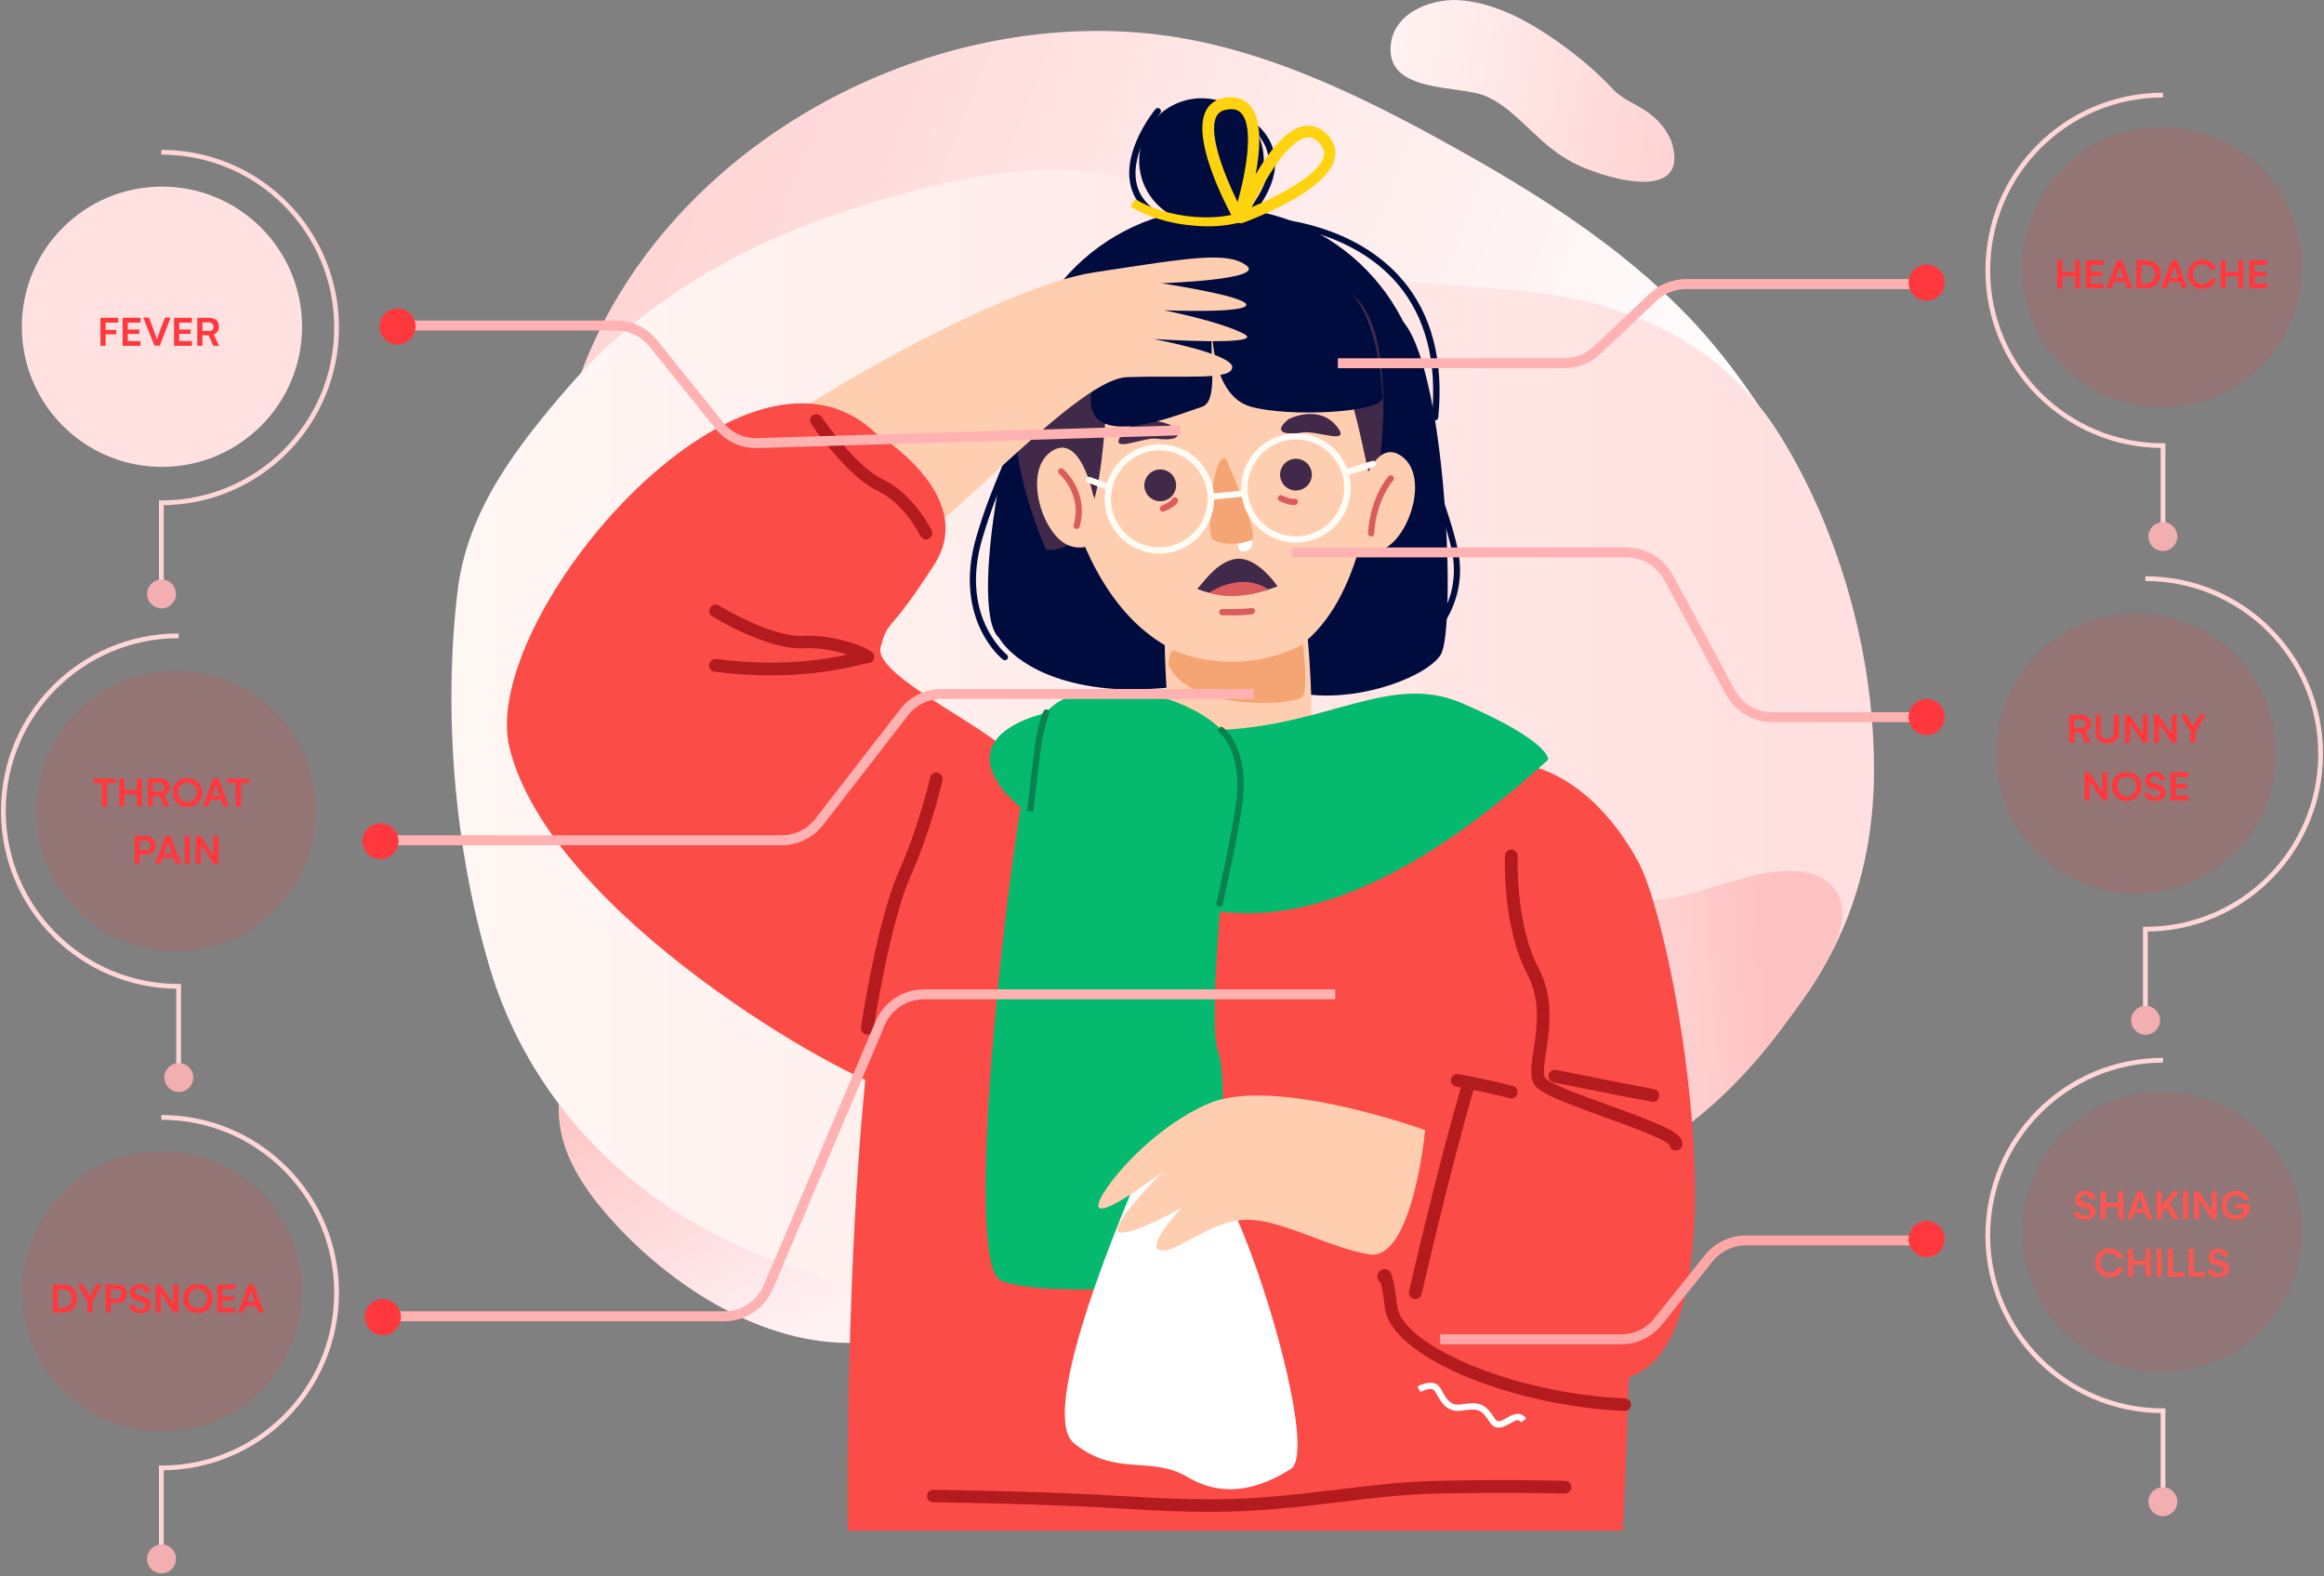<svg width="1171" height="794" viewBox="0 0 1171 794" fill="none" xmlns="http://www.w3.org/2000/svg">
<rect x="0" y="0" width="1171" height="794" fill="#808080" stroke="none"/>
<path d="M541.1 643.1C505.9 663.4 469.1 676.7 427.1 676.5C380.3 676.3 333.9 644.9 304.6 610.5C293.7 597.7 284.2 582.9 282 566.3C276.9 527.8 312.1 516.9 343.8 517.4C361.7 517.7 379 522.6 396 527.5C424.4 535.7 456 536.4 482.6 550.1C491.5 554.7 498.8 560.9 508.6 563.6C524 567.8 540.7 568.1 556.4 571.6C569.8 574.7 585.3 580.9 587.8 594.4C590.4 608.2 577.6 619.7 565.9 627.6C557.8 633 549.5 638.3 541.1 643.1Z" fill="url(#paint0_linear)"/>
<path d="M292.8 187.9C333.8 77.7 457.2 7.2 573.4 16.4C629.4 20.8 681.6 45.9 730.8 73.2C774.1 97.2 817 124.1 851.4 160.2C874.9 184.8 895.1 216.3 911.3 246.4C935.5 291.4 939.4 356.1 876.2 366.7C861.4 369.2 847.5 367.1 832.7 365.8C820.8 364.8 810.5 369.7 798.6 370.6C768.7 373.1 738.3 369.3 709 363.3C649.3 351.1 592 328.6 531.6 319.9C482.1 312.8 431.7 315.2 383 327C362.5 332 341.3 338.7 320.7 334C270 322.5 275.4 256.5 283.8 218.1C286.2 207.8 289.1 197.7 292.8 187.9Z" fill="url(#paint1_linear)"/>
<path d="M792.5 81.9C804.6 88.4 849.3 103.3 843.1 74.5C841.5 67.3 836.6 61.2 830.9 57C824.4 52.2 817.9 50.5 812.3 44.5C805.4 37.2 798 30.7 790.1 24.8C773.9 12.7 756 2.1 736.8 0.2C723.4 -1.2 702.8 5.1 700.8 22.3C697.9 47.4 735.4 42.7 748.6 48.4C761.1 53.8 770.4 65.9 781.5 74.7C785 77.4 788.7 79.9 792.5 81.9Z" fill="url(#paint2_linear)"/>
<path d="M588.7 95.1C614.3 102.8 635.9 118.4 660.2 129.3C700.6 147.4 748.5 141.4 791.9 150.3C836.2 159.3 873.3 181.1 897.2 219.8C928 269.7 945.4 333.8 944.2 393.2C942.8 458.6 914.3 508.8 864.7 549.7C815.1 590.6 755.9 618.6 694.5 636.4C688.6 638.1 682.6 639.7 676.6 641.2C541.8 675 350.6 671.5 269.1 537.8C268.4 536.6 267.6 535.4 266.9 534.1C258.2 519.1 251.3 503.1 246.5 486.5C229 427.6 223.3 359.2 230.5 298.2C235.3 257.1 260.3 225.1 286.7 194.6C323.7 151.8 373.9 123.1 427.4 105.9C467 93.2 512.1 81.1 554 87.1C565.7 89 577.3 91.6 588.7 95.1Z" fill="url(#paint3_linear)"/>
<path d="M902.3 512.1C878.6 545.1 850.5 572.4 812.2 589.5C769.5 608.6 714.3 599.1 673.4 579.8C658.2 572.6 643.4 563.1 634.5 548.8C614 515.8 641.6 491.4 670.6 478.7C687 471.6 704.8 469 722.4 466.4C751.6 462.1 780.7 449.8 810.6 451.2C820.6 451.7 829.8 454.4 839.9 452.8C855.7 450.3 871 443.6 886.7 440.4C900.1 437.7 916.8 437 924.7 448.2C932.7 459.7 925.8 475.5 918.5 487.4C913.3 496.1 907.9 504.2 902.3 512.1Z" fill="url(#paint4_linear)"/>
<path d="M506.4 332.6C506.1 332.6 505.7 332.5 505.4 332.3C505.1 332.1 498.8 327.1 494 316.9C489.6 307.5 485.6 291.9 492 270.3C496.3 255.6 500.7 245.2 504.5 236C511.5 219.3 516.5 207.2 516.9 181.7C516.9 180.8 517.6 180.1 518.5 180.1C519.4 180.1 520.1 180.8 520.1 181.7C519.7 207.9 514.3 220.8 507.4 237.2C503.6 246.3 499.3 256.7 495 271.2C483.3 310.6 507.1 329.6 507.3 329.8C508 330.3 508.1 331.3 507.6 332C507.4 332.3 506.9 332.6 506.4 332.6Z" fill="#000C3E"/>
<path d="M636.8 81.3C636.6 98.6 622.3 112.5 605 112.3C587.7 112.1 573.8 97.8 574 80.5C574.2 63.2 588.5 49.3 605.8 49.5C623.2 49.7 637 64 636.8 81.3Z" fill="#000C3E"/>
<path d="M503.4 321.3C503.4 321.3 513.1 340.1 550.8 345.9C588.6 351.7 617.7 337.4 647 347.2C676.3 357 717.9 342.3 725.9 329.9C733.9 317.5 729 182.5 705.5 160.4C682.1 138.3 561.7 122.2 536.4 149.4C511.1 176.5 486.5 306.5 503.4 321.3Z" fill="#000C3E"/>
<path d="M717.9 209.6C717.1 266.7 670.2 312.4 613 311.6C555.9 310.8 510.2 263.9 511 206.7C511.8 149.6 558.7 103.9 615.9 104.7C673 105.6 718.7 152.5 717.9 209.6Z" fill="#000C3E"/>
<path d="M530 206.3C530 206.3 537.2 331.7 622.2 335.1C707.2 338.5 702.9 161.6 671.8 145.5C640.7 129.5 512.6 135.7 530 206.3Z" fill="#FFCEB0"/>
<path d="M617.7 231.1C617.7 231.1 634.8 269.4 630.7 272C626.6 274.7 614.4 274.5 611 271.7C607.7 269 611 227 617.7 231.1Z" fill="#F5A473"/>
<path d="M592.6 244.7C592.5 249.1 588.8 252.6 584.4 252.5C580 252.4 576.5 248.7 576.6 244.3C576.7 239.9 580.4 236.4 584.8 236.5C589.3 236.6 592.7 240.3 592.6 244.7Z" fill="#41294A"/>
<path d="M661 239.3C660.9 243.7 657.2 247.2 652.8 247.1C648.4 247 644.9 243.3 645 238.9C645.1 234.5 648.8 231 653.2 231.1C657.6 231.2 661.1 234.9 661 239.3Z" fill="#41294A"/>
<path d="M595.2 137.8C595.2 137.8 565.1 153.2 560 181C554.9 208.8 559.5 279.4 527.2 277C527.2 277 461.5 138.4 595.2 137.8Z" fill="#41294A"/>
<path d="M611.3 138C608.6 140 642.7 139.1 662.8 162.3C682.9 185.5 688.9 244.5 692 245.5C695 246.5 705.3 171.9 683.4 150C661.4 128.3 626.7 126.4 611.3 138Z" fill="#41294A"/>
<path d="M684.7 250.8C684.7 250.8 692.1 219.2 706.5 230C720.9 240.9 708.9 274 695 277.3C681.1 280.7 677.4 267.2 684.7 250.8Z" fill="#FFCEB0"/>
<path d="M550.7 249C550.7 249 544.2 217.2 529.5 227.6C514.8 238 525.9 271.5 539.7 275.2C553.6 278.9 557.6 265.6 550.7 249Z" fill="#FFCEB0"/>
<path d="M649.2 211.2C649.2 211.2 664.2 203.3 673.5 214.7C681.6 224.7 663.1 216.6 656.2 217.9C649.3 219.1 640.3 218.5 649.2 211.2Z" fill="#41294A"/>
<path d="M589.5 214C589.5 214 574.1 206.9 565.4 218.7C557.8 229.1 575.9 220.1 582.8 221C589.8 222 598.8 221 589.5 214Z" fill="#41294A"/>
<path d="M643.7 295.4C643.7 295.4 633.9 280.6 623.3 281.5C612.7 282.4 604.6 296.1 603.2 296.6C603.2 296.7 619.7 304.5 643.7 295.4Z" fill="#41294A"/>
<path d="M584.2 226.9C570.9 226.9 560 237.7 559.8 251C559.7 257.5 562.2 263.7 566.7 268.3C571.2 273 577.3 275.6 583.8 275.7H584.1C597.4 275.7 608.3 264.9 608.5 251.6C608.7 238.2 597.9 227.1 584.5 226.9H584.2ZM584.2 278.9H583.8C576.4 278.8 569.6 275.8 564.4 270.6C559.3 265.3 556.5 258.4 556.6 251C556.8 236 569.2 223.8 584.2 223.8H584.6C599.8 224 612 236.5 611.8 251.7C611.5 266.7 599.2 278.9 584.2 278.9Z" fill="#FFFCF6"/>
<path d="M653 221.4C639.7 221.4 628.8 232.2 628.6 245.5C628.4 258.9 639.2 270 652.6 270.2H652.9C666.2 270.2 677.1 259.4 677.3 246.1C677.4 239.6 674.9 233.4 670.4 228.8C665.9 224.1 659.8 221.5 653.3 221.4H653ZM653 273.4H652.6C637.4 273.2 625.2 260.7 625.4 245.5C625.6 230.5 638 218.3 653 218.3H653.4C660.8 218.4 667.6 221.4 672.8 226.6C677.9 231.9 680.7 238.8 680.6 246.2C680.4 261.2 668 273.4 653 273.4Z" fill="#FFFCF6"/>
<path d="M558.9 247C558.7 247 558.5 247 558.4 246.9L548.2 243.2C547.4 242.9 547 242 547.3 241.2C547.6 240.4 548.5 240 549.3 240.3L559.5 244C560.3 244.3 560.7 245.2 560.4 246C560.1 246.6 559.5 247 558.9 247Z" fill="#FFFCF6"/>
<path d="M677.9 239.7C677.2 239.7 676.6 239.3 676.4 238.6C676.1 237.8 676.6 236.9 677.4 236.6L691.3 232.2C692.1 231.9 693 232.4 693.3 233.2C693.6 234 693.1 234.9 692.3 235.2L678.4 239.6C678.2 239.7 678 239.7 677.9 239.7Z" fill="#FFFCF6"/>
<path d="M610.8 167.2C610.8 167.2 610.8 198.9 629.7 204.7C648.6 210.4 697.2 207.9 696.7 200.2C692.2 130.2 659.3 133.7 631.9 124.8C583.7 109.1 544.3 187.8 550.2 206.4C556.1 225 596.8 207.6 605.5 205C614.2 202.2 609.3 180.7 610.8 167.2Z" fill="#000C3E"/>
<g opacity="0.21">
<g opacity="0.21">
<path opacity="0.21" d="M562 274.4C562 274.4 604.9 249.7 623.7 253.1C642.5 256.6 675.5 257.1 677 263.9C678.5 270.6 635.1 267.6 621.8 268.9C608.5 270.1 557.3 285.5 562 274.4Z" fill="#DB5C5D"/>
</g>
</g>
<path d="M586 257.8C585.4 257.8 584.8 257.4 584.5 256.8C584.2 256 584.6 255.1 585.4 254.7C589.7 252.9 590.5 251.6 590.5 251.5C590.8 250.7 591.7 250.3 592.5 250.6C593.3 250.9 593.7 251.9 593.5 252.7C593.3 253.3 592.2 255.4 586.6 257.6C586.4 257.8 586.2 257.8 586 257.8Z" fill="#DB5C5D"/>
<path d="M651.5 254.4C650.2 254.4 648.1 254 644.7 252.4C643.9 252 643.6 251.1 644 250.3C644.4 249.5 645.3 249.2 646.1 249.6C650.3 251.6 651.9 251.3 651.9 251.3C652.7 251 653.6 251.4 653.9 252.2C654.2 253 653.8 254 653 254.3C652.7 254.3 652.3 254.4 651.5 254.4Z" fill="#DB5C5D"/>
<path d="M610.1 251.8C609.3 251.8 608.6 251.2 608.5 250.4C608.4 249.5 609 248.7 609.9 248.7L627 247C627.9 246.9 628.7 247.5 628.7 248.4C628.8 249.3 628.2 250.1 627.3 250.1L610.2 251.8C610.2 251.8 610.2 251.8 610.1 251.8Z" fill="#FFFCF6"/>
<path d="M586.5 111.8C586.3 111.8 586 111.7 585.8 111.6C576.8 107.2 571.3 101 569.6 93C565.7 75.3 581.5 55.8 582.2 55C582.8 54.3 583.8 54.2 584.4 54.8C585.1 55.4 585.2 56.4 584.6 57C584.4 57.2 569.1 76.2 572.7 92.4C574.2 99.4 579.1 104.9 587.2 108.8C588 109.2 588.3 110.1 587.9 110.9C587.6 111.5 587.1 111.8 586.5 111.8Z" fill="#000C3E"/>
<path d="M622.8 116.5C622.4 116.5 621.9 116.3 621.6 116C621 115.3 621.1 114.3 621.7 113.8C621.9 113.6 640.1 97.4 639.3 80.9C638.9 73.8 635 67.5 627.7 62.3C627 61.8 626.8 60.8 627.3 60.1C627.8 59.4 628.8 59.2 629.5 59.7C637.7 65.5 642 72.6 642.5 80.7C643.4 98.8 624.6 115.5 623.8 116.2C623.6 116.4 623.2 116.5 622.8 116.5Z" fill="#000C3E"/>
<path d="M717.4 325.4C716.9 325.4 716.5 325.2 716.2 324.8C715.6 324.1 715.7 323.1 716.4 322.6C716.6 322.4 737.5 305 731.5 277.3C729.2 266.6 725.1 254.9 720.7 242.5C713.2 221 705.4 198.7 704.8 177.1C704.8 176.2 705.5 175.5 706.3 175.5C707.1 175.5 707.9 176.2 707.9 177C708.5 198.1 716.2 220.1 723.6 241.4C728 253.9 732.1 265.7 734.5 276.6C741 306.2 718.6 324.9 718.3 325.1C718.2 325.3 717.8 325.4 717.4 325.4Z" fill="#000C3E"/>
<path d="M723.1 211.8C723 211.8 723 211.8 722.9 211.8C722 211.7 721.4 210.9 721.5 210.1C724.2 182.3 718.4 159.7 704.1 142.9C681.1 116 643.7 113.5 643.3 113.5C642.4 113.4 641.8 112.7 641.8 111.8C641.8 110.9 642.6 110.2 643.5 110.3C643.9 110.3 682.6 112.9 706.5 140.8C721.4 158.2 727.5 181.6 724.7 210.3C724.6 211.2 723.9 211.8 723.1 211.8Z" fill="#000C3E"/>
<path d="M609.2 298.6C609.2 298.6 625.1 287.5 639.2 297C639.2 297 622.6 303.2 609.2 298.6Z" fill="#DB5C5D"/>
<path d="M619.6 310C618 310 616.7 310 615.9 310C615 310 614.3 309.3 614.3 308.4C614.3 307.5 614.9 306.8 615.9 306.8C621.9 306.9 629.1 306.7 630.2 306.3C631 306 631.9 306.4 632.3 307.2C632.6 308 632.2 308.9 631.4 309.3C629.8 309.9 623.9 310 619.6 310Z" fill="#DB5C5D"/>
<path d="M542.5 266.5C542.4 266.5 542.2 266.5 542.1 266.4C541.3 266.2 540.8 265.3 541 264.4C545.4 248.8 533.8 238.8 533.7 238.7C533 238.1 532.9 237.1 533.5 236.5C534.1 235.8 535.1 235.7 535.7 236.3C536.2 236.8 548.9 247.8 544 265.3C543.8 266 543.2 266.5 542.5 266.5Z" fill="#DB5C5D"/>
<path d="M690.9 270.3H690.8C689.9 270.2 689.3 269.5 689.3 268.6C690.5 250.1 699.3 240.3 699.7 239.9C700.3 239.3 701.3 239.2 701.9 239.8C702.5 240.4 702.6 241.4 702 242C701.9 242.1 693.5 251.5 692.4 268.8C692.5 269.6 691.8 270.3 690.9 270.3Z" fill="#DB5C5D"/>
<path d="M659 322.2C659 322.2 664.1 378.8 657.3 387.7C650.6 396.7 608.1 389.9 596.9 387.7C585.7 385.5 585.7 291.9 587.9 298.2C606.6 350.4 657.7 304.2 659 322.2Z" fill="#FFCEB0"/>
<path d="M592 327.8C592 327.8 622.2 342.3 656.5 324.7C656.5 324.7 659.2 345.8 656.5 350.6C653.8 355.5 599.5 358.9 588.8 335C588.8 335.1 588.9 326.7 592 327.8Z" fill="#F5A473"/>
<path d="M427.2 771.1H817.6C817.6 771.1 837.5 431.7 788.6 394.8C739.7 357.9 524.4 376.3 473.7 407.9C423.1 439.4 427.2 771.1 427.2 771.1Z" fill="#FB4C47"/>
<path d="M622.2 381C622.2 381 607.2 511.5 613.7 529.6C620.3 547.8 611.9 628.3 609.2 638.7C606.5 649.2 525.4 653.6 504.5 645.2C483.6 636.8 509.8 411.2 521.5 369.4C533.2 327.8 620.9 352.4 622.2 381Z" fill="#05BA6E"/>
<path d="M384 221.2C384 221.2 416.6 283.7 439.5 284.3C462.4 284.9 539.5 191 567.9 190C596.3 189 620.8 191.8 620.9 185C621 178.2 581.3 170.8 581.3 170.8C581.3 170.8 638.7 174.5 626.8 168.2C614.9 161.9 586.5 156.3 586.5 156.3C586.5 156.3 627.7 158 628 153.6C628.3 149.2 585.1 142.7 585.1 142.7C585.1 142.7 637.7 141 628.1 133.8C618.5 126.6 600.4 129.7 551.4 137.2C502.4 144.5 391.6 209.9 384 221.2Z" fill="#FFCEB0"/>
<path d="M441.2 218.2C441.2 218.2 493.4 249.3 470.7 284.5C446.5 322 447.9 310.9 443.7 326.1C439.5 341.3 508.5 370.8 511.6 383.8C514.7 396.8 482.2 556.6 451.8 550C425.3 544.3 278 460.7 256.8 377.1C240.3 312.4 374.1 154 441.2 218.2Z" fill="#FB4C47"/>
<path d="M577.8 582.6C577.8 582.6 520 710 541.2 727.1C562.5 744.2 579.6 733 598.4 744.1C617.2 755.2 635.2 749.6 650.4 740C665.5 730.4 626.2 603.6 609.9 591.5C593.7 579.5 580.8 576 577.8 582.6Z" fill="white"/>
<path d="M770 385.7C770 385.7 801.1 389.5 825.5 434.2C843.8 467.7 879.3 663.7 825.5 691.7C771.7 719.6 721.3 705 701.7 686.2C682.2 667.4 716.9 570.4 740.1 563.2C763.3 555.9 770 385.7 770 385.7Z" fill="#FB4C47"/>
<path d="M780.1 382.7C780.1 382.7 781.6 373.6 736.8 354.3C701.1 338.8 670.5 364.9 615.9 367.7C561.4 370.5 566.3 348.9 527.7 358.9C468.2 374.4 515.6 413.4 534.7 417.8C553.9 422.2 618.2 530.2 780.1 382.7Z" fill="#05BA6E"/>
<path d="M623.8 273.8C623.8 273.8 623.6 277.5 625.8 277.8C627.9 278.1 631.8 277 630.8 272C630.8 272.1 625.4 273.8 623.8 273.8Z" fill="white"/>
<path d="M844.5 579.6C844.4 579.6 844.2 579.6 844 579.6C842.5 579.4 841.4 578.2 841.3 576.8C838.7 573.7 820.9 567.3 809 563C785.5 554.5 774.9 550.3 772.7 545.7C770.8 541.8 771.6 536.2 772.7 529.1C774.4 517.9 776.6 503.9 769.4 490.4C757.1 467.1 758.2 432.6 758.3 431.1C758.4 429.3 759.9 427.9 761.6 428C763.4 428.1 764.7 429.5 764.7 431.3C764.7 431.6 763.5 465.6 775.1 487.4C783.2 502.7 780.8 518.5 779 530.1C778.1 535.6 777.4 540.8 778.4 542.9C780.3 545.9 798.9 552.6 811.2 557C838.9 567 848.5 571 847.7 576.9C847.4 578.4 846.1 579.6 844.5 579.6Z" fill="#B31B1F"/>
<path d="M761.5 553.4C761.2 553.4 760.9 553.4 760.7 553.3C750.2 550.4 733.9 547.4 733.7 547.4C732 547.1 730.8 545.4 731.1 543.7C731.4 542 733.1 540.8 734.8 541.1C735.5 541.2 751.6 544.2 762.3 547.1C764 547.6 765 549.3 764.5 551C764.2 552.5 762.9 553.4 761.5 553.4Z" fill="#B31B1F"/>
<path d="M818.7 710.8H818.6C759.7 708.1 701 683 697.9 659.2C696.9 651.7 696.2 647.9 695.7 646.1C694.5 645.5 693.8 644.2 694 642.9C694.4 640.3 696.2 639.3 697.6 639.3C700.8 639.3 701.9 641.2 704.1 658.4C706.6 676.9 760 701.8 818.8 704.5C820.6 704.6 821.9 706.1 821.8 707.8C821.8 709.5 820.3 710.8 818.7 710.8Z" fill="#B31B1F"/>
<path d="M713.1 654.5C712.9 654.5 712.6 654.5 712.4 654.4C710.7 654 709.6 652.3 710 650.6C710.1 650 724.1 588.6 737.1 544.5C737.6 542.8 739.4 541.8 741.1 542.3C742.8 542.8 743.7 544.6 743.3 546.3C730.3 590.2 716.5 651.4 716.3 652C715.8 653.5 714.5 654.5 713.1 654.5Z" fill="#B31B1F"/>
<path d="M437 521.2C436.8 521.2 436.7 521.2 436.5 521.2C434.8 520.9 433.6 519.3 433.8 517.6C434.1 515.4 442 463.6 452.8 439.3C463.3 415.7 468.6 391.8 468.7 391.6C469.1 389.9 470.8 388.8 472.5 389.2C474.2 389.6 475.3 391.3 474.9 393C474.7 394 469.3 417.8 458.6 441.9C448.2 465.4 440.2 518 440.1 518.6C439.9 520.1 438.5 521.2 437 521.2Z" fill="#B31B1F"/>
<path d="M388.5 340.2C380 340.2 370.5 339.7 360.1 338.4C358.4 338.2 357.1 336.6 357.3 334.8C357.5 333.1 359.2 331.8 360.9 332C392.7 336.1 415.3 332.3 427 329.8C421.2 327.9 413.1 326.1 405 326.6C386.7 327.5 360 311.2 358.9 310.5C357.4 309.6 356.9 307.6 357.9 306.1C358.8 304.6 360.8 304.1 362.3 305.1C362.6 305.3 388.5 321.1 404.7 320.3C420.2 319.5 438.5 326.4 440.1 329.3C440.7 330.4 440.6 331.7 440 332.7C439.4 333.6 438.1 334.2 436.9 334.1C436.4 334.2 434.9 334.5 433.5 334.9C426.4 336.6 411.1 340.2 388.5 340.2Z" fill="#B31B1F"/>
<path d="M466.7 271.8C465.5 271.8 464.4 271.1 463.8 270C463.7 269.8 455.8 253.7 442.2 247.3C426.8 240 409.5 214.7 408.7 213.6C407.7 212.1 408.1 210.2 409.5 209.2C411 208.2 412.9 208.6 413.9 210C414.1 210.2 431 235 444.8 241.5C460.4 248.9 469 266.4 469.4 267.2C470.2 268.8 469.5 270.7 467.9 271.4C467.6 271.7 467.2 271.8 466.7 271.8Z" fill="#B31B1F"/>
<path d="M614.5 456.8C614.4 456.8 614.3 456.8 614.1 456.8C613.2 456.6 612.7 455.7 612.9 454.9C613 454.6 620.6 421.4 622.8 404.5C626.3 378.2 614.5 369.1 614.4 369C613.7 368.5 613.5 367.5 614.1 366.8C614.6 366.1 615.6 365.9 616.3 366.5C616.8 366.9 629.7 376.7 626 405C623.8 422 616.1 455.3 616.1 455.7C615.9 456.3 615.2 456.8 614.5 456.8Z" fill="#08824F"/>
<path d="M520.7 408.9L517.5 408.5C517.5 408.5 520 387 521.3 376.5C522.6 365.8 525.6 358.6 525.8 358.3C526.1 357.5 527.1 357.1 527.9 357.5C528.7 357.8 529.1 358.8 528.7 359.6C528.7 359.7 525.7 366.8 524.5 377C523.1 387.4 520.7 408.9 520.7 408.9Z" fill="#08824F"/>
<path d="M611 761.6C592.9 761.6 582.9 761 569.1 760.2C551.3 759.1 527 757.7 470.2 756.8C468.4 756.8 467 755.3 467.1 753.6C467.1 751.8 468.7 750.4 470.3 750.5C527.3 751.4 551.7 752.9 569.5 753.9C583.2 754.7 593.1 755.3 611.1 755.3C633.6 755.3 653.7 752.8 673.2 750.5C690.3 748.4 706.5 746.4 723.8 746C760.8 745.2 788.4 746 788.7 746C790.5 746.1 791.8 747.5 791.8 749.3C791.7 751.1 790.3 752.4 788.5 752.4C788.2 752.4 760.8 751.6 724 752.4C707 752.8 691 754.7 674 756.8C654.2 759.2 633.9 761.6 611 761.6Z" fill="#B31B1F"/>
<path d="M755.1 719.2C753.5 719.2 751.9 718.5 750.6 716.4C746.3 709.9 745 709.4 736.7 710.6C729.2 711.8 726.2 706.4 724.2 702.9C723.5 701.7 722.9 700.6 722.4 700.2C720.9 699 717.3 700.4 715.7 701.3L714.2 698.5C714.9 698.1 720.9 694.9 724.4 697.7C725.4 698.5 726.2 699.8 727 701.4C728.9 704.8 730.9 708.3 736.2 707.5C745.7 706 748.3 707.1 753.2 714.6C754.5 716.6 755.7 716.3 759.2 714.3C761.9 712.7 765.9 710.4 769 714.6L766.4 716.5C765.2 714.9 764.2 715.2 760.8 717.1C759.3 718 757.2 719.2 755.1 719.2Z" fill="white"/>
<path d="M718.1 569.3C718.1 569.3 642.1 541.8 609.1 555.9C576.1 570 549 606.2 554 608.6C559 611 586 590.1 586 590.1C586 590.1 558.5 617.9 563.6 620.6C568.7 623.4 595.2 608.6 595.2 608.6C595.2 608.6 576.7 628.4 584.7 629.9C592.6 631.4 609.6 615.1 627.4 614.5C645.1 613.9 667.5 627.9 689.7 631.9C711.8 635.8 718.1 569.3 718.1 569.3Z" fill="#FFCEB0"/>
<path d="M832.8 555.1C832.6 555.1 832.4 555.1 832.2 555C832 555 809.6 550.7 782.8 545.3C781.1 544.9 780 543.3 780.3 541.5C780.6 539.8 782.3 538.7 784.1 539C810.8 544.4 833.2 548.7 833.4 548.7C835.1 549 836.3 550.7 835.9 552.4C835.7 554 834.3 555.1 832.8 555.1Z" fill="#B31B1F"/>
<path fill-rule="evenodd" clip-rule="evenodd" d="M620.4 55C619.6 55 618.7 55.1 617.7 55.3C615.3 55.8 613.8 56.9 612.8 58.9C608.7 67.9 617.4 89.2 623.6 101.8C627.5 87.8 632.1 64.5 625.5 57.1C624.3 55.7 622.6 55 620.4 55ZM623.8 112.3C623.9 112.3 624 112.3 624.1 112.3C624.4 112.4 624.8 112.5 625.1 112.5C625.4 112.5 625.8 112.4 626.1 112.3C630.4 110.8 667.8 96.7 672.4 80.5C673.5 76.6 672.7 72.8 670.1 69.4C665.7 63.7 660.9 63 657.6 63.4C648.4 64.6 639.3 76.5 632.7 87.8C635.1 74.9 636 60.1 629.8 53.1C627.6 50.7 623.6 48 616.4 49.4C612.2 50.2 609.1 52.6 607.4 56.3C601.1 69.9 615.6 99.2 620.4 108.3C614.3 109.5 608.2 109.7 602.4 109.3C589.8 108.4 578.7 104.5 572 100.3L569.6 104C577 108.7 588.9 112.8 602.1 113.7C609.2 114.4 616.5 114 623.8 112.3ZM659.3 69.2C659 69.2 658.7 69.2 658.5 69.3C648.7 70.6 637 91.3 630.7 104.4C643.7 98.9 664.2 88.5 666.9 79.1C667.5 77 667.1 75.1 665.6 73.2C663.7 70.5 661.6 69.2 659.3 69.2Z" fill="#FFD310"/>
<path d="M197.3 164H310.5C317.8 164 324.6 167.3 329.2 173L362.4 214.3C367.1 220.2 374.3 223.5 381.8 223.2L594.8 216.8" stroke="#FFB2B1" stroke-width="5" stroke-linejoin="round"/>
<path d="M209.4 164.5C209.4 169.5 205.3 173.6 200.3 173.6C195.3 173.6 191.2 169.5 191.2 164.5C191.2 159.5 195.3 155.4 200.3 155.4C205.3 155.4 209.4 159.5 209.4 164.5Z" fill="#FF383D"/>
<path d="M11 164.6C11 125.6 42.6 94 81.6 94C120.6 94 152.2 125.6 152.2 164.6C152.2 203.6 120.6 235.2 81.6 235.2C42.6 235.2 11 203.6 11 164.6Z" fill="#FFE1E2"/>
<path d="M81.3 76.7C130.1 76.7 169.6 116.2 169.6 165C169.6 213.8 130.1 253.3 81.3 253.3V297" stroke="#FFD6D7" stroke-width="2.4" stroke-miterlimit="10"/>
<path d="M74.1 299.2C74.1 295.2 77.4 291.9 81.4 291.9C85.4 291.9 88.7 295.2 88.7 299.2C88.7 303.2 85.4 306.5 81.4 306.5C77.3 306.4 74.1 303.2 74.1 299.2Z" fill="#F2AEB0"/>
<path d="M53.2 162.5V166.2H58.6V168.4H53.2V174.2H50.6V160.1H59.6V162.5H53.2ZM64.4 162.5V166H70.2V168.2H64.4V171.8H70.8V174.2H61.8V160.1H70.8V162.5H64.4ZM75.1 160.1L77.1 165.3C77.4 166.1 77.8 167.2 78.2 168.4C78.6 169.6 78.9 170.5 79.1 171C79.3 170.5 79.6 169.6 80 168.3C80.4 167.1 80.8 166 81.1 165.2L83.1 160H86L80.5 174.1H77.8L72.2 160H75.1V160.1ZM90.3 162.5V166H96.1V168.2H90.3V171.8H96.7V174.2H87.7V160.1H96.7V162.5H90.3ZM99.5 160.1H105.1C106.8 160.1 108.1 160.5 109 161.2C109.9 162 110.3 163 110.3 164.5C110.3 165.5 110.1 166.3 109.6 167C109.1 167.7 108.5 168.2 107.7 168.5L110.4 174.2H107.5L105.1 168.9H102V174.2H99.4V160.1H99.5ZM105.1 166.8C105.9 166.8 106.6 166.6 107 166.2C107.4 165.8 107.6 165.3 107.6 164.6C107.6 164 107.4 163.4 106.9 163C106.5 162.6 105.8 162.4 105 162.4H102V166.7H105.1V166.8Z" fill="#FF383D"/>
<path d="M650.8 278.3H819.6C828.4 278.3 836.5 283.1 840.7 290.9L871.9 348.7C876.1 356.5 884.2 361.3 893 361.3H975.8" stroke="#FFB2B1" stroke-width="5" stroke-linejoin="round"/>
<path d="M979.9 361.2C979.9 366.2 975.8 370.3 970.8 370.3C965.8 370.3 961.7 366.2 961.7 361.2C961.7 356.2 965.8 352.1 970.8 352.1C975.8 352.1 979.9 356.1 979.9 361.2Z" fill="#FF383D"/>
<path opacity="0.15" d="M1005.7 379.6C1005.7 340.6 1037.3 309 1076.3 309C1115.3 309 1146.9 340.6 1146.9 379.6C1146.9 418.6 1115.3 450.2 1076.3 450.2C1037.3 450.2 1005.7 418.6 1005.7 379.6Z" fill="#FF383D"/>
<path d="M1042.7 360.1H1048.3C1050 360.1 1051.3 360.5 1052.2 361.2C1053.1 362 1053.5 363 1053.5 364.5C1053.5 365.5 1053.3 366.3 1052.8 367C1052.4 367.7 1051.7 368.2 1050.9 368.5L1053.6 374.2H1050.7L1048.3 368.9H1045.2V374.2H1042.6V360.1H1042.7ZM1048.3 366.8C1049.1 366.8 1049.8 366.6 1050.2 366.2C1050.6 365.8 1050.8 365.3 1050.8 364.6C1050.8 364 1050.6 363.4 1050.1 363C1049.7 362.6 1049 362.4 1048.2 362.4H1045.2V366.7H1048.3V366.8ZM1055.9 360.1H1058.5V369C1058.5 370.1 1058.8 370.9 1059.4 371.4C1060 371.9 1060.8 372.1 1061.8 372.1C1062.8 372.1 1063.6 371.8 1064.2 371.3C1064.8 370.8 1065.1 370 1065.1 369V360.1H1067.7V369.1C1067.7 370.3 1067.4 371.2 1066.9 372.1C1066.4 372.9 1065.7 373.5 1064.8 373.9C1063.9 374.3 1062.9 374.5 1061.8 374.5C1060.6 374.5 1059.6 374.3 1058.8 373.9C1057.9 373.5 1057.2 372.9 1056.7 372.1C1056.2 371.3 1056 370.3 1056 369.2V360.1H1055.9ZM1082.2 360.1V374.2H1079.8L1073.3 364.5V374.2H1070.7V360.1H1073.1L1079.6 369.8V360.1H1082.2ZM1096.8 360.1V374.2H1094.4L1087.9 364.5V374.2H1085.3V360.1H1087.7L1094.2 369.8V360.1H1096.8ZM1101.6 360.1L1103.3 363C1103.7 363.7 1104.1 364.4 1104.4 365C1104.7 365.6 1104.9 366 1105 366.1C1105.1 365.9 1105.3 365.6 1105.6 365C1105.9 364.4 1106.3 363.8 1106.7 362.9L1108.4 360H1111.3L1106.3 368.5V374.1H1103.7V368.5L1098.7 360H1101.6V360.1ZM1061.8 389.1V403.2H1059.4L1052.9 393.5V403.2H1050.3V389.1H1052.7L1059.2 398.8V389.1H1061.8ZM1079 396.2C1079 397.6 1078.7 398.9 1078 400C1077.3 401.1 1076.5 402 1075.3 402.6C1074.2 403.2 1072.9 403.5 1071.5 403.5C1070.1 403.5 1068.8 403.2 1067.7 402.6C1066.6 402 1065.7 401.1 1065.1 400C1064.5 398.9 1064.1 397.6 1064.1 396.2C1064.1 394.8 1064.4 393.5 1065.1 392.4C1065.7 391.3 1066.6 390.4 1067.7 389.8C1068.8 389.2 1070.1 388.9 1071.5 388.9C1072.9 388.9 1074.2 389.2 1075.3 389.8C1076.4 390.4 1077.3 391.3 1078 392.4C1078.7 393.5 1079 394.8 1079 396.2ZM1076.3 396.2C1076.3 395.2 1076.1 394.4 1075.7 393.6C1075.3 392.9 1074.7 392.3 1074 391.9C1073.3 391.5 1072.5 391.3 1071.6 391.3C1070.7 391.3 1069.9 391.5 1069.2 391.9C1068.5 392.3 1067.9 392.9 1067.5 393.6C1067.1 394.3 1066.9 395.2 1066.9 396.2C1066.9 397.2 1067.1 398 1067.5 398.8C1067.9 399.5 1068.5 400.1 1069.2 400.5C1069.9 400.9 1070.7 401.1 1071.6 401.1C1072.5 401.1 1073.3 400.9 1074 400.5C1074.7 400.1 1075.3 399.5 1075.7 398.8C1076.1 398 1076.3 397.2 1076.3 396.2ZM1080.8 393.2C1080.8 392.3 1081 391.6 1081.4 390.9C1081.8 390.3 1082.4 389.8 1083.2 389.4C1084 389 1084.9 388.9 1085.8 388.9C1086.8 388.9 1087.7 389.1 1088.4 389.4C1089.2 389.7 1089.8 390.2 1090.2 390.9C1090.6 391.5 1090.8 392.3 1090.8 393.1H1088.2C1088.2 392.5 1087.9 392 1087.5 391.6C1087 391.2 1086.4 391 1085.7 391C1085 391 1084.5 391.2 1084 391.5C1083.6 391.8 1083.4 392.3 1083.4 392.8C1083.4 393.3 1083.6 393.7 1083.9 394C1084.3 394.3 1084.7 394.4 1085.3 394.6L1087.6 395.2C1088.7 395.5 1089.5 395.9 1090.2 396.6C1090.9 397.3 1091.2 398.1 1091.2 399.2C1091.2 400.1 1091 400.9 1090.5 401.5C1090.1 402.2 1089.4 402.7 1088.6 403C1087.8 403.4 1086.9 403.5 1085.8 403.5C1084.2 403.5 1082.9 403.1 1081.9 402.4C1080.9 401.6 1080.4 400.6 1080.3 399.3H1083C1083 400 1083.3 400.5 1083.8 400.9C1084.3 401.3 1085 401.5 1085.8 401.5C1086.6 401.5 1087.2 401.3 1087.7 401C1088.2 400.7 1088.4 400.2 1088.4 399.6C1088.4 399.1 1088.2 398.7 1087.9 398.4C1087.6 398.1 1087.1 397.9 1086.6 397.8L1084.2 397.2C1083 396.9 1082.1 396.5 1081.5 395.8C1081.2 395 1080.8 394.2 1080.8 393.2ZM1096.3 391.5V395H1102.1V397.2H1096.3V400.8H1102.7V403.2H1093.7V389.1H1102.7V391.5H1096.3V391.5Z" fill="#FF383D"/>
<path d="M1081 291.5C1129.8 291.5 1169.3 331 1169.3 379.8C1169.3 428.6 1129.8 468.1 1081 468.1V511.7" stroke="#FFD6D7" stroke-width="2.4" stroke-miterlimit="10"/>
<path d="M1073.8 514C1073.8 510 1077.1 506.7 1081.1 506.7C1085.1 506.7 1088.4 510 1088.4 514C1088.4 518 1085.1 521.3 1081.1 521.3C1077.1 521.3 1073.8 518 1073.8 514Z" fill="#F2AEB0"/>
<path opacity="0.15" d="M11 650.6C11 611.6 42.6 580 81.6 580C120.6 580 152.2 611.6 152.2 650.6C152.2 689.6 120.6 721.2 81.6 721.2C42.6 721.2 11 689.6 11 650.6Z" fill="#FF383D"/>
<path d="M31.8 647.1C33.2 647.1 34.4 647.4 35.5 648C36.6 648.6 37.4 649.4 38 650.5C38.6 651.6 38.9 652.8 38.9 654.2C38.9 655.6 38.6 656.8 38 657.8C37.4 658.9 36.6 659.7 35.5 660.3C34.4 660.9 33.2 661.2 31.8 661.2H26.6V647.1H31.8ZM31.6 658.9C32.5 658.9 33.3 658.7 34 658.3C34.7 657.9 35.2 657.4 35.6 656.7C36 656 36.2 655.2 36.2 654.3C36.2 653.4 36 652.5 35.6 651.8C35.2 651.1 34.7 650.5 34 650.1C33.3 649.7 32.5 649.5 31.6 649.5H29.2V658.9H31.6V658.9ZM41.9 647.1L43.6 650C44 650.7 44.4 651.4 44.7 652C45 652.6 45.2 653 45.3 653.1C45.4 652.9 45.6 652.6 45.9 652C46.2 651.4 46.6 650.8 47 649.9L48.7 647H51.6L46.6 655.5V661.2H44V655.5L39 647H41.9V647.1ZM59.1 647.1C60.6 647.1 61.7 647.5 62.6 648.4C63.5 649.2 63.9 650.4 63.9 651.8C63.9 652.7 63.7 653.5 63.3 654.2C62.9 654.9 62.4 655.4 61.6 655.8C60.9 656.2 60 656.4 59 656.4H55.8V661.2H53.2V647.1H59.1V647.1ZM58.6 654.2C59.5 654.2 60.1 654 60.5 653.5C60.9 653 61.2 652.4 61.2 651.7C61.2 651.1 61 650.5 60.5 650.1C60.1 649.6 59.4 649.4 58.6 649.4H55.8V654.2H58.6V654.2ZM65.6 651.2C65.6 650.3 65.8 649.6 66.2 648.9C66.6 648.3 67.2 647.8 68 647.4C68.8 647 69.6 646.9 70.6 646.9C71.6 646.9 72.5 647.1 73.2 647.4C74 647.7 74.6 648.2 75 648.9C75.4 649.5 75.6 650.3 75.6 651.1H72.9C72.9 650.5 72.6 650 72.2 649.6C71.7 649.2 71.1 649 70.4 649C69.7 649 69.2 649.2 68.7 649.5C68.3 649.8 68.1 650.3 68.1 650.8C68.1 651.3 68.3 651.7 68.6 652C69 652.3 69.4 652.4 70.1 652.6L72.4 653.2C73.5 653.5 74.3 653.9 75 654.6C75.7 655.3 76 656.1 76 657.2C76 658.1 75.8 658.9 75.3 659.5C74.9 660.2 74.2 660.7 73.4 661C72.6 661.4 71.7 661.5 70.6 661.5C69 661.5 67.7 661.1 66.7 660.4C65.7 659.6 65.2 658.6 65.1 657.3H67.8C67.8 658 68.1 658.5 68.6 658.9C69.1 659.3 69.8 659.5 70.6 659.5C71.4 659.5 72 659.3 72.5 659C73 658.7 73.2 658.2 73.2 657.6C73.2 657.1 73 656.7 72.7 656.4C72.4 656.1 72 655.9 71.4 655.8L69 655.2C67.8 654.9 66.9 654.5 66.3 653.8C65.9 653 65.6 652.2 65.6 651.2ZM89.9 647.1V661.2H87.5L81 651.5V661.2H78.4V647.1H80.8L87.3 656.8V647.1H89.9ZM107.2 654.2C107.2 655.6 106.9 656.9 106.2 658C105.6 659.1 104.7 660 103.5 660.6C102.4 661.2 101.1 661.5 99.7 661.5C98.3 661.5 97 661.2 95.9 660.6C94.8 660 93.9 659.1 93.3 658C92.7 656.9 92.3 655.6 92.3 654.2C92.3 652.8 92.6 651.5 93.3 650.4C93.9 649.3 94.8 648.4 95.9 647.8C97 647.2 98.3 646.9 99.7 646.9C101.1 646.9 102.4 647.2 103.5 647.8C104.6 648.4 105.5 649.3 106.2 650.4C106.8 651.5 107.2 652.8 107.2 654.2ZM104.4 654.2C104.4 653.2 104.2 652.4 103.8 651.6C103.4 650.9 102.8 650.3 102.1 649.9C101.4 649.5 100.6 649.3 99.7 649.3C98.8 649.3 98 649.5 97.3 649.9C96.6 650.3 96 650.9 95.6 651.6C95.2 652.3 95 653.2 95 654.2C95 655.2 95.2 656 95.6 656.8C96 657.5 96.6 658.1 97.3 658.5C98 658.9 98.8 659.1 99.7 659.1C100.6 659.1 101.4 658.9 102.1 658.5C102.8 658.1 103.4 657.5 103.8 656.8C104.2 656 104.4 655.2 104.4 654.2ZM112.1 649.5V653H117.9V655.2H112.1V658.8H118.5V661.2H109.5V647.1H118.5V649.5H112.1ZM125.2 647.1H127.8L133 661.2H130.3L129.2 658H123.8L122.6 661.2H119.9L125.2 647.1ZM128.4 655.9L127.5 653.4C127.4 653.2 127.2 652.5 126.8 651.3L126.5 650.4C126.4 650.6 126.3 651 126.1 651.6C125.9 652.2 125.7 652.8 125.4 653.4L124.5 655.9H128.4Z" fill="#FF383D"/>
<path d="M81.3 562.9C130.1 562.9 169.6 602.4 169.6 651.2C169.6 700 130.1 739.5 81.3 739.5V783.1" stroke="#FFD6D7" stroke-width="2.4" stroke-miterlimit="10"/>
<path d="M74.1 785.3C74.1 781.3 77.4 778 81.4 778C85.4 778 88.7 781.3 88.7 785.3C88.7 789.3 85.4 792.6 81.4 792.6C77.3 792.6 74.1 789.3 74.1 785.3Z" fill="#F2AEB0"/>
<path d="M186.7 663.1H365C374.6 663.1 383.3 657.3 387.1 648.5L443.5 515.5C447.3 506.6 456 500.9 465.6 500.9H672.8" stroke="#FFB2B1" stroke-width="5" stroke-linejoin="round"/>
<path d="M202 663.5C202 668.5 197.9 672.6 192.9 672.6C187.9 672.6 183.8 668.5 183.8 663.5C183.8 658.5 187.9 654.4 192.9 654.4C197.9 654.4 202 658.5 202 663.5Z" fill="#FF383D"/>
<path opacity="0.15" d="M159.3 408.6C159.3 369.6 127.7 338 88.7 338C49.7 338 18.1 369.6 18.1 408.6C18.1 447.6 49.7 479.2 88.7 479.2C127.6 479.2 159.3 447.6 159.3 408.6Z" fill="#FF383D"/>
<path d="M58.2 394.5H53.9V406.3H51.3V394.5H47V392.2H58.2V394.5ZM60.1 392.1H62.7V398H69V392.1H71.6V406.2H69V400.2H62.7V406.2H60.1V392.1ZM74.6 392.1H80.2C81.9 392.1 83.2 392.5 84.1 393.2C85 394 85.4 395 85.4 396.5C85.4 397.5 85.2 398.3 84.7 399C84.2 399.7 83.6 400.2 82.8 400.5L85.5 406.2H82.6L80.2 400.9H77.1V406.2H74.5V392.1H74.6ZM80.2 398.8C81 398.8 81.7 398.6 82.1 398.2C82.5 397.8 82.7 397.3 82.7 396.6C82.7 396 82.5 395.4 82 395C81.6 394.6 80.9 394.4 80.1 394.4H77.1V398.7H80.2V398.8ZM101.9 399.2C101.9 400.6 101.6 401.9 100.9 403C100.3 404.1 99.4 405 98.2 405.6C97.1 406.2 95.8 406.5 94.4 406.5C93 406.5 91.7 406.2 90.6 405.6C89.5 405 88.6 404.1 88 403C87.4 401.9 87 400.6 87 399.2C87 397.8 87.3 396.5 88 395.4C88.6 394.3 89.5 393.4 90.6 392.8C91.7 392.2 93 391.9 94.4 391.9C95.8 391.9 97.1 392.2 98.2 392.8C99.3 393.4 100.2 394.3 100.9 395.4C101.5 396.5 101.9 397.8 101.9 399.2ZM99.1 399.2C99.1 398.2 98.9 397.4 98.5 396.6C98.1 395.9 97.5 395.3 96.8 394.9C96.1 394.5 95.3 394.3 94.4 394.3C93.5 394.3 92.7 394.5 92 394.9C91.3 395.3 90.7 395.9 90.3 396.6C89.9 397.3 89.7 398.2 89.7 399.2C89.7 400.2 89.9 401 90.3 401.8C90.7 402.5 91.3 403.1 92 403.5C92.7 403.9 93.5 404.1 94.4 404.1C95.3 404.1 96.1 403.9 96.8 403.5C97.5 403.1 98.1 402.5 98.5 401.8C98.9 401 99.1 400.2 99.1 399.2ZM107.5 392.1H110.1L115.3 406.2H112.6L111.5 403H106L104.8 406.2H102.1L107.5 392.1ZM110.7 400.9L109.8 398.4C109.7 398.2 109.5 397.5 109.1 396.3L108.8 395.4C108.7 395.6 108.6 396 108.4 396.6C108.2 397.2 108 397.8 107.7 398.4L106.8 400.9H110.7ZM125.7 394.5H121.4V406.3H118.8V394.5H114.5V392.2H125.7V394.5V394.5ZM73.7 421.1C75.2 421.1 76.3 421.5 77.2 422.4C78.1 423.2 78.5 424.4 78.5 425.8C78.5 426.7 78.3 427.5 77.9 428.2C77.5 428.9 77 429.4 76.2 429.8C75.5 430.2 74.6 430.4 73.6 430.4H70.4V435.2H67.8V421.1H73.7ZM73.2 428.2C74.1 428.2 74.7 428 75.1 427.5C75.5 427 75.8 426.4 75.8 425.7C75.8 425.1 75.6 424.5 75.1 424.1C74.7 423.6 74 423.4 73.2 423.4H70.4V428.2H73.2ZM83.4 421.1H86L91.2 435.2H88.5L87.4 432H82L80.8 435.2H78.1L83.4 421.1ZM86.6 429.9L85.7 427.4C85.6 427.2 85.4 426.5 85 425.3L84.7 424.4C84.6 424.6 84.5 425 84.3 425.6C84.1 426.2 83.9 426.8 83.6 427.4L82.7 429.9H86.6ZM93 435.2V421.1H95.6V435.2H93ZM110.1 421.1V435.2H107.7L101.2 425.5V435.2H98.6V421.1H101L107.5 430.8V421.1H110.1Z" fill="#FF383D"/>
<path d="M90 320.3C41.2 320.3 1.7 359.8 1.7 408.6C1.7 457.4 41.2 496.9 90 496.9V540.5" stroke="#FFD6D7" stroke-width="2.4" stroke-miterlimit="10"/>
<path d="M97.4 542.8C97.4 538.8 94.1 535.5 90.1 535.5C86.1 535.5 82.8 538.8 82.8 542.8C82.8 546.8 86.1 550.1 90.1 550.1C94.2 550.1 97.4 546.8 97.4 542.8Z" fill="#F2AEB0"/>
<path d="M190.5 423.3H393.8C401.2 423.3 408.2 419.9 412.8 414L455.5 358.9C460 353 467 349.6 474.5 349.6H631.7" stroke="#FFB2B1" stroke-width="5" stroke-linejoin="round"/>
<path d="M200.8 423.8C200.8 428.8 196.7 432.9 191.7 432.9C186.7 432.9 182.6 428.8 182.6 423.8C182.6 418.8 186.7 414.7 191.7 414.7C196.7 414.7 200.8 418.8 200.8 423.8Z" fill="#FF383D"/>
<path opacity="0.13" d="M1160 620.6C1160 581.6 1128.4 550 1089.4 550C1050.4 550 1018.8 581.6 1018.8 620.6C1018.8 659.6 1050.4 691.2 1089.4 691.2C1128.4 691.2 1160 659.6 1160 620.6Z" fill="#FF383D"/>
<path d="M1045.7 604.2C1045.7 603.3 1045.9 602.6 1046.3 601.9C1046.7 601.3 1047.3 600.8 1048.1 600.4C1048.9 600 1049.8 599.9 1050.7 599.9C1051.6 599.9 1052.6 600.1 1053.3 600.4C1054.1 600.7 1054.7 601.2 1055.1 601.9C1055.5 602.5 1055.7 603.3 1055.7 604.1H1053C1053 603.5 1052.7 603 1052.3 602.6C1051.8 602.2 1051.2 602 1050.5 602C1049.8 602 1049.3 602.2 1048.8 602.5C1048.4 602.8 1048.2 603.3 1048.2 603.8C1048.2 604.3 1048.4 604.7 1048.7 605C1049.1 605.3 1049.5 605.4 1050.1 605.6L1052.4 606.2C1053.4 606.5 1054.3 606.9 1054.9 607.6C1055.6 608.3 1055.9 609.1 1055.9 610.2C1055.9 611.1 1055.7 611.9 1055.2 612.5C1054.8 613.2 1054.1 613.7 1053.3 614C1052.5 614.4 1051.6 614.5 1050.5 614.5C1048.9 614.5 1047.6 614.1 1046.6 613.4C1045.6 612.6 1045.1 611.6 1045 610.3H1047.7C1047.7 611 1048 611.5 1048.5 611.9C1049 612.3 1049.7 612.5 1050.5 612.5C1051.3 612.5 1051.9 612.3 1052.4 612C1052.8 611.7 1053.1 611.2 1053.1 610.6C1053.1 610.1 1052.9 609.7 1052.6 609.4C1052.3 609.1 1051.8 608.9 1051.3 608.8L1048.9 608.2C1047.7 607.9 1046.8 607.5 1046.2 606.8C1046 606 1045.7 605.2 1045.7 604.2ZM1058.5 600.1H1061.1V606H1067.4V600.1H1070V614.2H1067.4V608.2H1061.1V614.2H1058.5V600.1ZM1076.9 600.1H1079.5L1084.7 614.2H1082L1080.9 611H1075.5L1074.3 614.2H1071.6L1076.9 600.1ZM1080.1 608.9L1079.2 606.4C1079.1 606.2 1078.9 605.5 1078.5 604.3L1078.2 603.4C1078.1 603.6 1078 604 1077.8 604.6C1077.6 605.2 1077.4 605.8 1077.1 606.4L1076.2 608.9H1080.1ZM1093.2 606.2L1098.1 614.2H1095L1091.5 608.3L1089.2 611.2V614.2H1086.6V600.1H1089.2V607.3L1095 600.1H1098.2L1093.2 606.2ZM1099.9 614.2V600.1H1102.5V614.2H1099.9ZM1117 600.1V614.2H1114.6L1108.1 604.5V614.2H1105.5V600.1H1107.9L1114.4 609.8V600.1H1117ZM1133.6 606.6V607.9C1133.6 609.2 1133.3 610.4 1132.7 611.4C1132.1 612.4 1131.3 613.2 1130.2 613.7C1129.1 614.3 1127.9 614.5 1126.6 614.5C1125.2 614.5 1123.9 614.2 1122.8 613.6C1121.7 613 1120.9 612.2 1120.3 611.1C1119.7 610 1119.4 608.7 1119.4 607.3C1119.4 605.8 1119.7 604.5 1120.3 603.4C1120.9 602.3 1121.8 601.4 1122.9 600.8C1124 600.2 1125.3 599.9 1126.7 599.9C1127.8 599.9 1128.9 600.1 1129.8 600.5C1130.7 600.9 1131.5 601.5 1132.1 602.2C1132.7 602.9 1133.1 603.8 1133.3 604.7H1130.5C1130.2 603.9 1129.7 603.4 1129 602.9C1128.3 602.5 1127.5 602.3 1126.5 602.3C1125.1 602.3 1124 602.8 1123.2 603.7C1122.4 604.6 1122 605.8 1122 607.3C1122 608.8 1122.4 610 1123.2 610.9C1124 611.8 1125.1 612.2 1126.5 612.2C1127.7 612.2 1128.6 611.9 1129.4 611.3C1130.2 610.7 1130.6 609.9 1130.8 608.8H1126.3V606.6H1133.6ZM1063 643.5C1061.6 643.5 1060.3 643.2 1059.2 642.6C1058.1 642 1057.3 641.1 1056.6 640C1055.9 638.9 1055.7 637.6 1055.7 636.2C1055.7 634.8 1056 633.5 1056.6 632.4C1057.2 631.3 1058.1 630.4 1059.2 629.8C1060.3 629.2 1061.6 628.9 1063 628.9C1064.2 628.9 1065.3 629.1 1066.2 629.5C1067.2 629.9 1068 630.5 1068.6 631.2C1069.2 632 1069.6 632.8 1069.8 633.8H1066.9C1066.7 633 1066.2 632.4 1065.5 631.9C1064.8 631.4 1063.9 631.2 1062.9 631.2C1062 631.2 1061.2 631.4 1060.5 631.8C1059.8 632.2 1059.3 632.8 1058.9 633.6C1058.5 634.4 1058.3 635.2 1058.3 636.2C1058.3 637.2 1058.5 638.1 1058.9 638.8C1059.3 639.5 1059.8 640.1 1060.5 640.5C1061.2 640.9 1062 641.1 1062.9 641.1C1063.9 641.1 1064.7 640.9 1065.5 640.4C1066.2 639.9 1066.7 639.3 1066.9 638.5H1069.8C1069.6 639.5 1069.2 640.4 1068.6 641.1C1068 641.9 1067.2 642.5 1066.2 642.9C1065.3 643.3 1064.2 643.5 1063 643.5ZM1072.2 629.1H1074.8V635H1081.1V629.1H1083.7V643.2H1081.1V637.2H1074.8V643.2H1072.2V629.1ZM1086.6 643.2V629.1H1089.2V643.2H1086.6ZM1100.7 640.9V643.2H1092.3V629.1H1094.9V640.9H1100.7V640.9ZM1111.2 640.9V643.2H1102.8V629.1H1105.4V640.9H1111.2V640.9ZM1112.8 633.2C1112.8 632.3 1113 631.6 1113.4 630.9C1113.8 630.3 1114.4 629.8 1115.2 629.4C1116 629 1116.9 628.9 1117.8 628.9C1118.8 628.9 1119.7 629.1 1120.4 629.4C1121.2 629.7 1121.8 630.2 1122.2 630.9C1122.6 631.5 1122.8 632.3 1122.8 633.1H1120.2C1120.2 632.5 1119.9 632 1119.5 631.6C1119 631.2 1118.4 631 1117.7 631C1117 631 1116.5 631.2 1116 631.5C1115.6 631.8 1115.4 632.3 1115.4 632.8C1115.4 633.3 1115.6 633.7 1115.9 634C1116.3 634.3 1116.7 634.4 1117.3 634.6L1119.6 635.2C1120.7 635.5 1121.5 635.9 1122.2 636.6C1122.9 637.3 1123.2 638.1 1123.2 639.2C1123.2 640.1 1123 640.9 1122.5 641.5C1122.1 642.2 1121.4 642.7 1120.6 643C1119.8 643.4 1118.9 643.5 1117.8 643.5C1116.2 643.5 1114.9 643.1 1113.9 642.4C1112.9 641.6 1112.4 640.6 1112.3 639.3H1115C1115 640 1115.3 640.5 1115.8 640.9C1116.3 641.3 1117 641.5 1117.8 641.5C1118.6 641.5 1119.2 641.3 1119.7 641C1120.2 640.7 1120.4 640.2 1120.4 639.6C1120.4 639.1 1120.2 638.7 1119.9 638.4C1119.6 638.1 1119.1 637.9 1118.6 637.8L1116.2 637.2C1115 636.9 1114.1 636.5 1113.5 635.8C1113.2 635 1112.8 634.2 1112.8 633.2Z" fill="#FA5652"/>
<path d="M1089.9 534.1C1041.1 534.1 1001.6 573.6 1001.6 622.4C1001.6 671.2 1041.1 710.7 1089.9 710.7V754.3" stroke="#FFD6D7" stroke-width="2.4" stroke-miterlimit="10"/>
<path d="M1097.1 756.5C1097.1 752.5 1093.8 749.2 1089.8 749.2C1085.8 749.2 1082.5 752.5 1082.5 756.5C1082.5 760.5 1085.8 763.8 1089.8 763.8C1093.9 763.8 1097.1 760.5 1097.1 756.5Z" fill="#F2AEB0"/>
<path d="M725.7 674.7H816.8C824.1 674.7 831 671.4 835.5 665.7L861 633.9C865.6 628.2 872.4 624.9 879.7 624.9H974" stroke="#FFA6A6" stroke-width="5" stroke-linejoin="round"/>
<path d="M979.9 624.2C979.9 629.2 975.8 633.3 970.8 633.3C965.8 633.3 961.7 629.2 961.7 624.2C961.7 619.2 965.8 615.1 970.8 615.1C975.8 615.1 979.9 619.1 979.9 624.2Z" fill="#FF383D"/>
<path opacity="0.15" d="M1160 134.6C1160 95.6 1128.4 64 1089.4 64C1050.4 64 1018.8 95.6 1018.8 134.6C1018.8 173.6 1050.4 205.2 1089.4 205.2C1128.4 205.2 1160 173.6 1160 134.6Z" fill="#FF383D"/>
<path d="M1036.6 131.1H1039.2V137H1045.5V131.1H1048.1V145.2H1045.5V139.2H1039.2V145.2H1036.6V131.1ZM1053.6 133.5V137H1059.4V139.2H1053.6V142.8H1060V145.2H1051V131.1H1060V133.5H1053.6ZM1066.7 131.1H1069.3L1074.5 145.2H1071.8L1070.7 142H1065.3L1064.1 145.2H1061.4L1066.7 131.1ZM1069.9 139.9L1069 137.4C1068.9 137.2 1068.7 136.5 1068.3 135.3L1068 134.4C1067.9 134.6 1067.8 135 1067.6 135.6C1067.4 136.2 1067.2 136.8 1067 137.4L1066.1 139.9H1069.9ZM1081.6 131.1C1083 131.1 1084.2 131.4 1085.3 132C1086.4 132.6 1087.2 133.4 1087.8 134.5C1088.4 135.6 1088.7 136.8 1088.7 138.2C1088.7 139.6 1088.4 140.8 1087.8 141.8C1087.2 142.9 1086.4 143.7 1085.3 144.3C1084.2 144.9 1083 145.2 1081.6 145.2H1076.4V131.1H1081.6ZM1081.3 142.9C1082.2 142.9 1083 142.7 1083.7 142.3C1084.4 141.9 1084.9 141.4 1085.3 140.7C1085.7 140 1085.9 139.2 1085.9 138.3C1085.9 137.4 1085.7 136.5 1085.3 135.8C1084.9 135.1 1084.4 134.5 1083.7 134.1C1083 133.7 1082.2 133.5 1081.3 133.5H1078.9V142.9H1081.3V142.9ZM1094.3 131.1H1096.9L1102.1 145.2H1099.4L1098.3 142H1092.9L1091.7 145.2H1089L1094.3 131.1ZM1097.5 139.9L1096.6 137.4C1096.5 137.2 1096.3 136.5 1095.9 135.3L1095.6 134.4C1095.5 134.6 1095.4 135 1095.2 135.6C1095 136.2 1094.8 136.8 1094.5 137.4L1093.6 139.9H1097.5ZM1109.7 145.5C1108.3 145.5 1107 145.2 1105.9 144.6C1104.8 144 1104 143.1 1103.3 142C1102.7 140.9 1102.4 139.6 1102.4 138.2C1102.4 136.8 1102.7 135.5 1103.3 134.4C1103.9 133.3 1104.8 132.4 1105.9 131.8C1107 131.2 1108.3 130.9 1109.7 130.9C1110.9 130.9 1112 131.1 1112.9 131.5C1113.9 131.9 1114.7 132.5 1115.3 133.2C1115.9 134 1116.4 134.8 1116.5 135.8H1113.6C1113.4 135 1112.9 134.4 1112.2 133.9C1111.5 133.4 1110.6 133.2 1109.6 133.2C1108.7 133.2 1107.9 133.4 1107.2 133.8C1106.5 134.2 1106 134.8 1105.6 135.6C1105.2 136.4 1105 137.2 1105 138.2C1105 139.2 1105.2 140.1 1105.6 140.8C1106 141.5 1106.5 142.1 1107.2 142.5C1107.9 142.9 1108.7 143.1 1109.6 143.1C1110.6 143.1 1111.4 142.9 1112.2 142.4C1112.9 141.9 1113.4 141.3 1113.6 140.5H1116.5C1116.3 141.5 1115.9 142.4 1115.3 143.1C1114.7 143.9 1113.9 144.4 1112.9 144.9C1112 145.3 1110.9 145.5 1109.7 145.5ZM1118.9 131.1H1121.5V137H1127.8V131.1H1130.4V145.2H1127.8V139.2H1121.5V145.2H1118.9V131.1ZM1136 133.5V137H1141.8V139.2H1136V142.8H1142.4V145.2H1133.4V131.1H1142.4V133.5H1136Z" fill="#FF383D"/>
<path d="M1089.9 47.9C1041.1 47.9 1001.6 87.4 1001.6 136.2C1001.6 185 1041.1 224.5 1089.9 224.5V268.1" stroke="#FFD6D7" stroke-width="2.4" stroke-miterlimit="10"/>
<path d="M1097.1 270.3C1097.1 266.3 1093.8 263 1089.8 263C1085.8 263 1082.5 266.3 1082.5 270.3C1082.5 274.3 1085.8 277.6 1089.8 277.6C1093.8 277.6 1097.1 274.3 1097.1 270.3Z" fill="#F2AEB0"/>
<path d="M975.8 143.1H849.6C843.5 143.1 837.6 145.4 833.1 149.6L804.6 176.5C800.1 180.7 794.3 183 788.1 183H674.1" stroke="#FFB2B1" stroke-width="5" stroke-linejoin="round"/>
<path d="M979.9 142.4C979.9 147.4 975.8 151.5 970.8 151.5C965.8 151.5 961.7 147.4 961.7 142.4C961.7 137.4 965.8 133.3 970.8 133.3C975.9 133.3 979.9 137.4 979.9 142.4Z" fill="#FF383D"/>
<defs>
<linearGradient id="paint0_linear" x1="399.368" y1="512.114" x2="463.619" y2="640.487" gradientUnits="userSpaceOnUse">
<stop stop-color="#FFC8C8"/>
<stop offset="1" stop-color="#FFF2F5"/>
</linearGradient>
<linearGradient id="paint1_linear" x1="846.191" y1="329.988" x2="324.522" y2="119.726" gradientUnits="userSpaceOnUse">
<stop stop-color="white"/>
<stop offset="1" stop-color="#FFD5D5"/>
</linearGradient>
<linearGradient id="paint2_linear" x1="846.754" y1="56.764" x2="685.681" y2="30.195" gradientUnits="userSpaceOnUse">
<stop stop-color="#FFD3D3"/>
<stop offset="1" stop-color="#FFF6F6"/>
</linearGradient>
<linearGradient id="paint3_linear" x1="205.431" y1="372.379" x2="962.765" y2="372.379" gradientUnits="userSpaceOnUse">
<stop stop-color="#FFF8F5"/>
<stop offset="1" stop-color="#FFDEDE"/>
</linearGradient>
<linearGradient id="paint4_linear" x1="891.552" y1="513.974" x2="693.166" y2="532.258" gradientUnits="userSpaceOnUse">
<stop stop-color="#FFC2C2"/>
<stop offset="1" stop-color="white"/>
</linearGradient>
</defs>
</svg>
